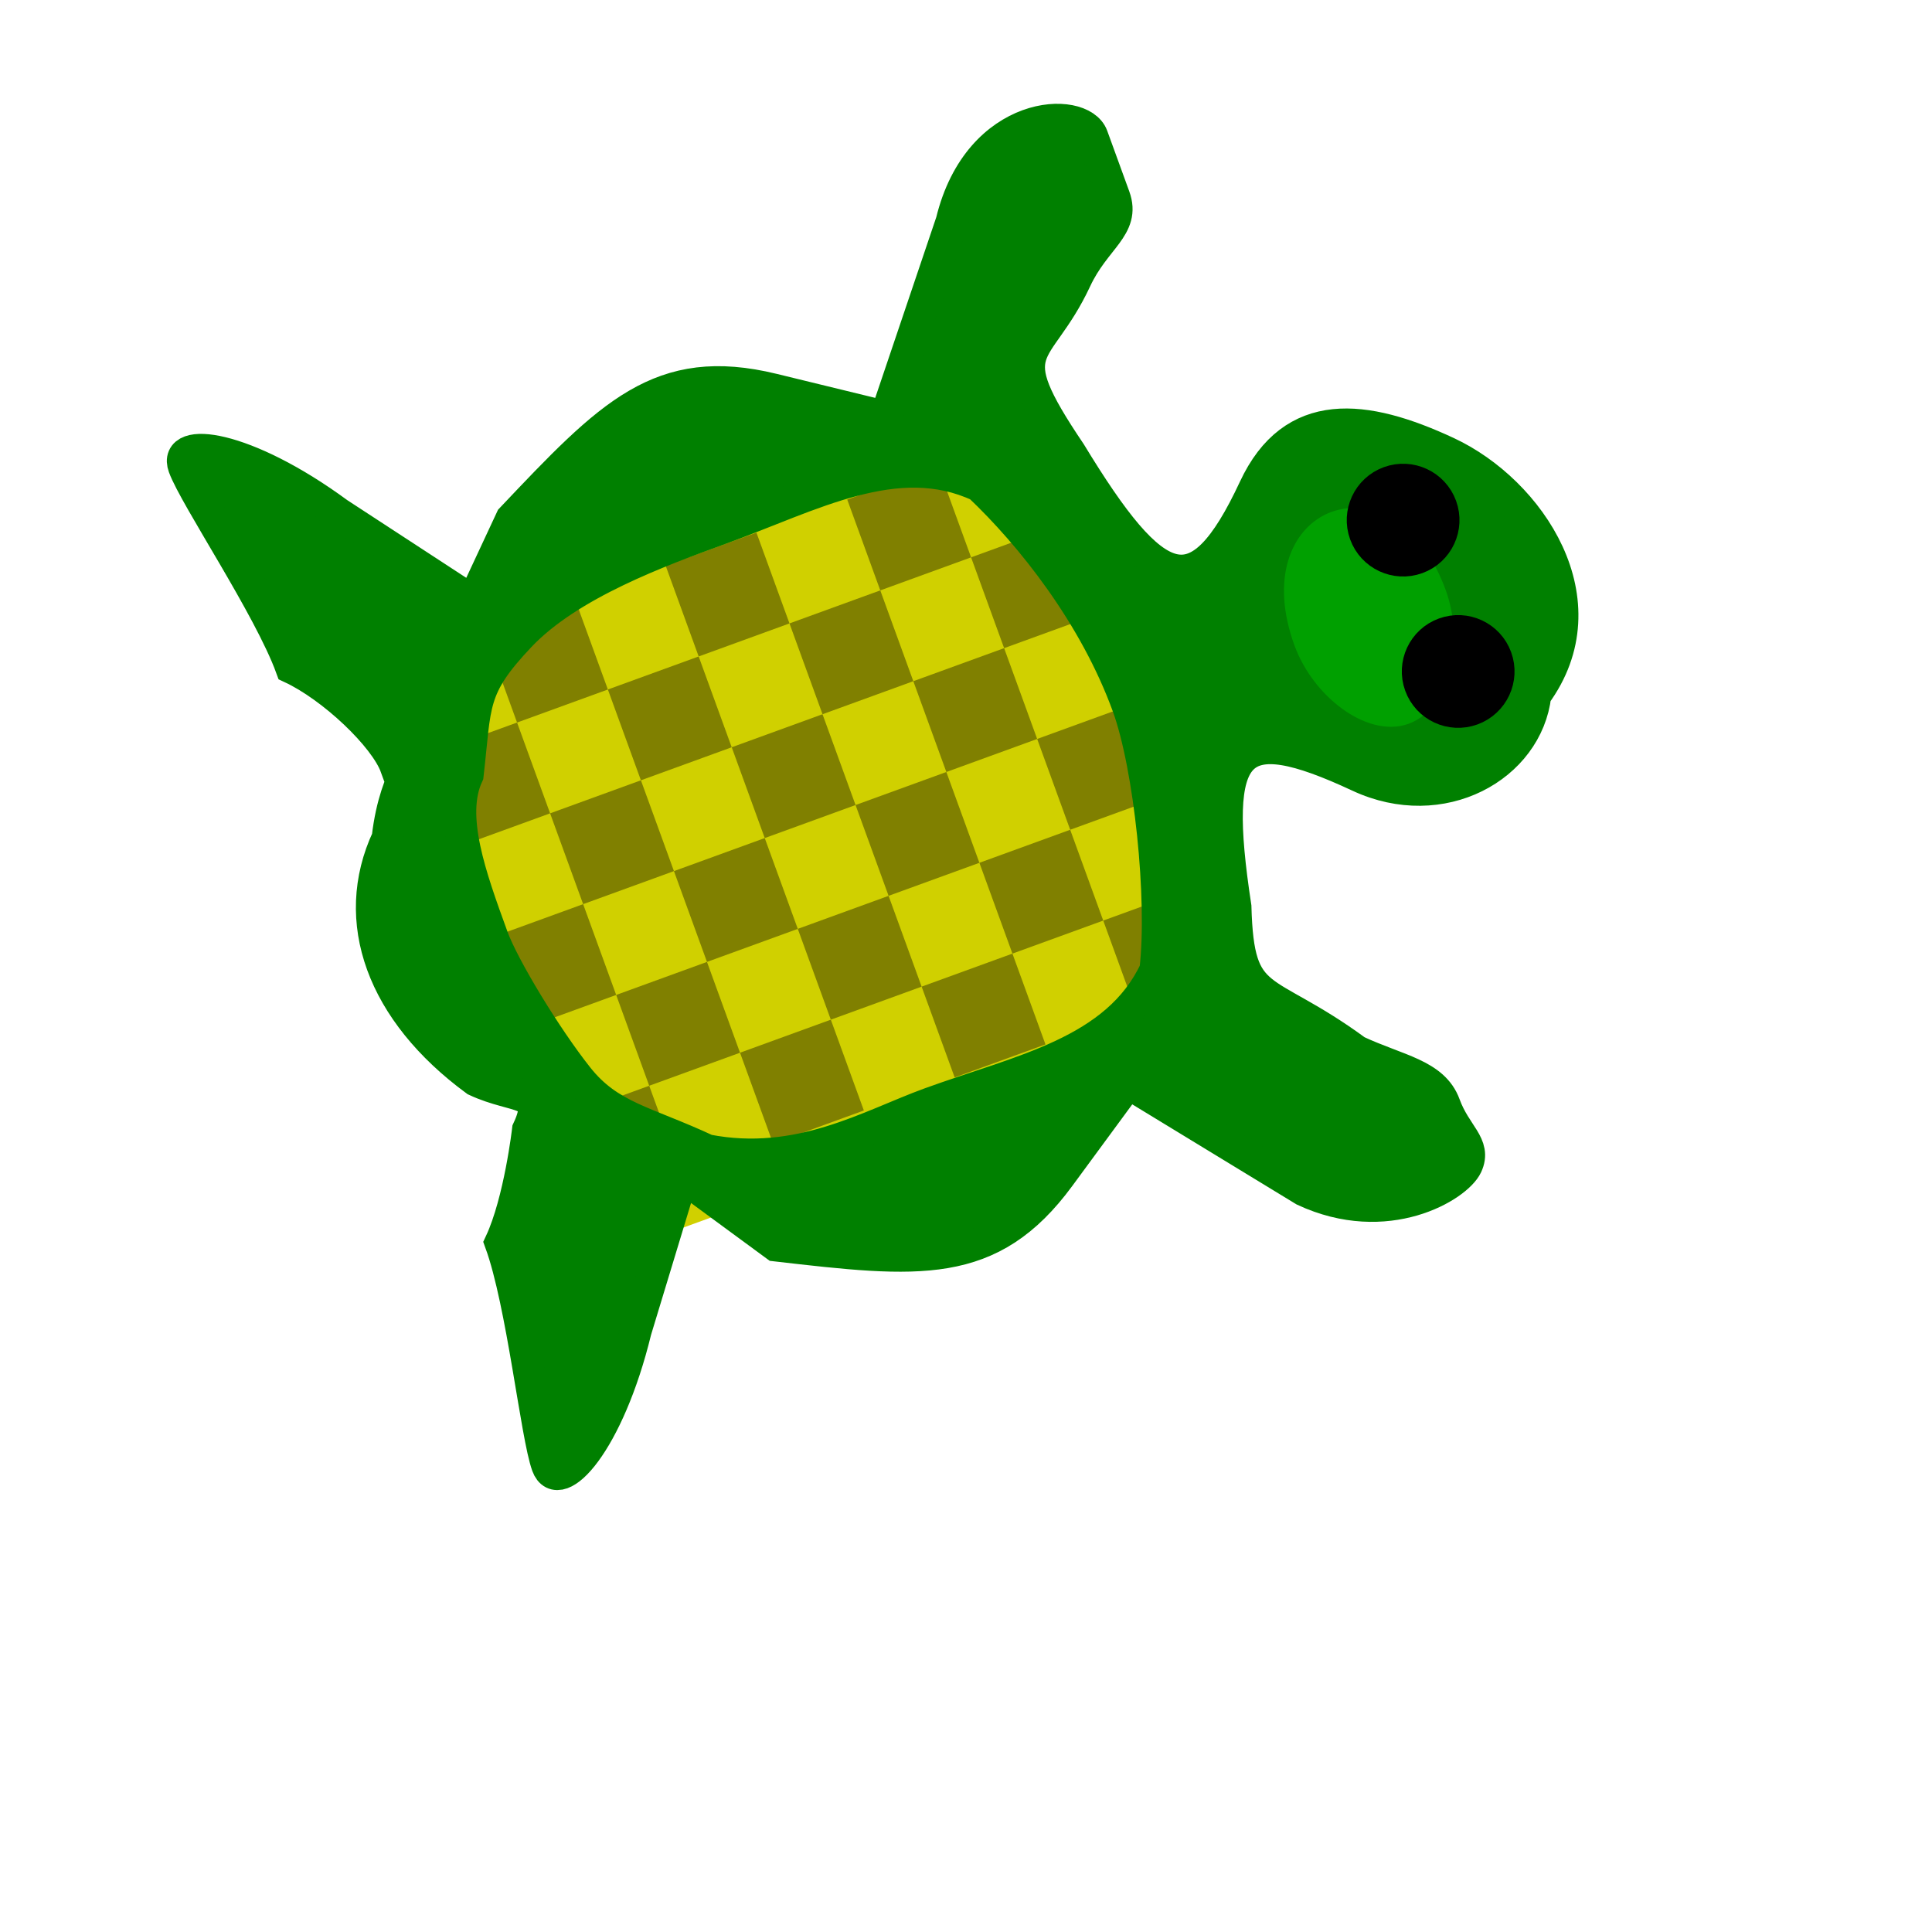<?xml version="1.0" encoding="UTF-8" standalone="no"?>
<svg
   xmlns="http://www.w3.org/2000/svg"
   width="60"
   height="60"
   version="1.0">
  <g
     transform="matrix(0.342,0.94,-0.94,0.342,41.69,-12.433)">
  <rect
     style="fill:#d0d000;stroke:none;"
     width="21"
     height="21"
     x="19.5"
     y="18" />
  <rect
     style="fill:#808000;stroke:none;"
     width="3"
     height="3"
     x="30"
     y="24" />
  <rect
     style="fill:#808000;stroke:none;"
     width="3"
     height="3"
     x="24"
     y="24" />
  <rect
     style="fill:#808000;stroke:none;"
     width="3"
     height="3"
     x="30"
     y="30" />
  <rect
     style="fill:#808000;stroke:none;"
     width="3"
     height="3"
     x="24"
     y="30" />
  <rect
     style="fill:#808000;stroke:none;"
     width="3"
     height="3"
     x="27"
     y="27" />
  <rect
     style="fill:#808000;stroke:none;"
     width="3"
     height="3"
     x="21"
     y="27" />
  <rect
     style="fill:#808000;stroke:none;"
     width="3"
     height="3"
     x="33"
     y="27" />
  <rect
     style="fill:#808000;stroke:none;"
     width="3"
     height="3"
     x="27"
     y="21" />
  <rect
     style="fill:#808000;stroke:none;"
     width="3"
     height="3"
     x="21"
     y="21" />
  <rect
     style="fill:#808000;stroke:none;"
     width="3"
     height="3"
     x="33"
     y="21" />
  <rect
     style="fill:#808000;stroke:none;"
     width="3"
     height="3"
     x="27"
     y="33" />
  <rect
     style="fill:#808000;stroke:none;"
     width="3"
     height="3"
     x="21"
     y="33" />
  <rect
     style="fill:#808000;stroke:none;"
     width="3"
     height="3"
     x="33"
     y="33" />
  <rect
     style="fill:#808000;stroke:none;"
     width="3"
     height="3"
     x="30"
     y="36" />
  <rect
     style="fill:#808000;stroke:none;"
     width="3"
     height="3"
     x="24"
     y="36" />
  <rect
     style="fill:#808000;stroke:none;"
     width="3"
     height="3"
     x="30"
     y="18" />
  <rect
     style="fill:#808000;stroke:none;"
     width="3"
     height="3"
     x="24"
     y="18" />
  <rect
     style="fill:#808000;stroke:none;"
     width="3"
     height="3"
     x="36"
     y="24" />
  <rect
     style="fill:#808000;stroke:none;"
     width="3"
     height="3"
     x="36"
     y="30" />
  <rect
     style="fill:#808000;stroke:none;"
     width="3"
     height="3"
     x="36"
     y="18" />
  <rect
     style="fill:#808000;stroke:none;"
     width="3"
     height="3"
     x="36"
     y="36" />
  <path
     style="fill:#008000;stroke:#008000;stroke-opacity:1"
     d="M 20,42 C 21,41 23,40 24,40 C 24,39 24,40 26,41 C 28,43 31,43 34,41 C 35,40 35,39 36,40 C 36,40 38,41 39,42 C 41,42 45,43 46,43 C 47,43 46,41 43,39 L 39,36 L 42,34 C 44,30 45,28 43,25 L 41,22 L 46,18 C 48,16 47.5,13.5 47,13 C 46.5,12.5 46,13 45,13 C 44,13 43.5,14 42.5,15 C 39.5,17 40,18 37,17 C 32,16 31.5,15 34.5,12 C 36.5,10 36,7 34,6 C 32,3 28,4 26,6 C 24,8 23,10 25,12 C 28,15 27,16 22,17 C 18,18 19,17 17,15 C 16,14 16,13 15,13 C 14,13 13,13 13,13 C 12,13 11,16 14,18 L 19,22 L 17,25 C 15,28 16,30 18,34 L 20,36 L 16,39 C 13,41 12,43 13,43 C 14,43 18,42 20,42 z M 30,18 C 32,18 36,19 38,20 C 40,22 39.5,25 39.5,28 C 39.5,30 40,32.5 38.5,35 C 37,36.5 36.5,37.5 35,38 C 33.5,38.5 31,39 30,39 C 28,39 26,39 25,38 C 23,37 22.5,37 21.5,35 C 20.5,33 20.5,30 20.5,28 C 20.5,25 20,22 22,20 C 24,19 27,18 30,18 z" />
  <path
     style="fill:#00a000;stroke:#00a000;"
     d="M 33,10 C 33,11 31.5,12 30,12 C 28,12 27,11 27,10 C 27,9 28,8 30,8 C 31.5,8 33,9 33,10 z" />
  <circle
     style="fill:#000000;stroke:#000000;"
     r="1.25"
     cx="27.5"
     cy="8" />
  <circle
     style="fill:#000000;stroke:#000000;"
     r="1.25"
     cx="32.5"
     cy="8" />
  </g>
</svg>
